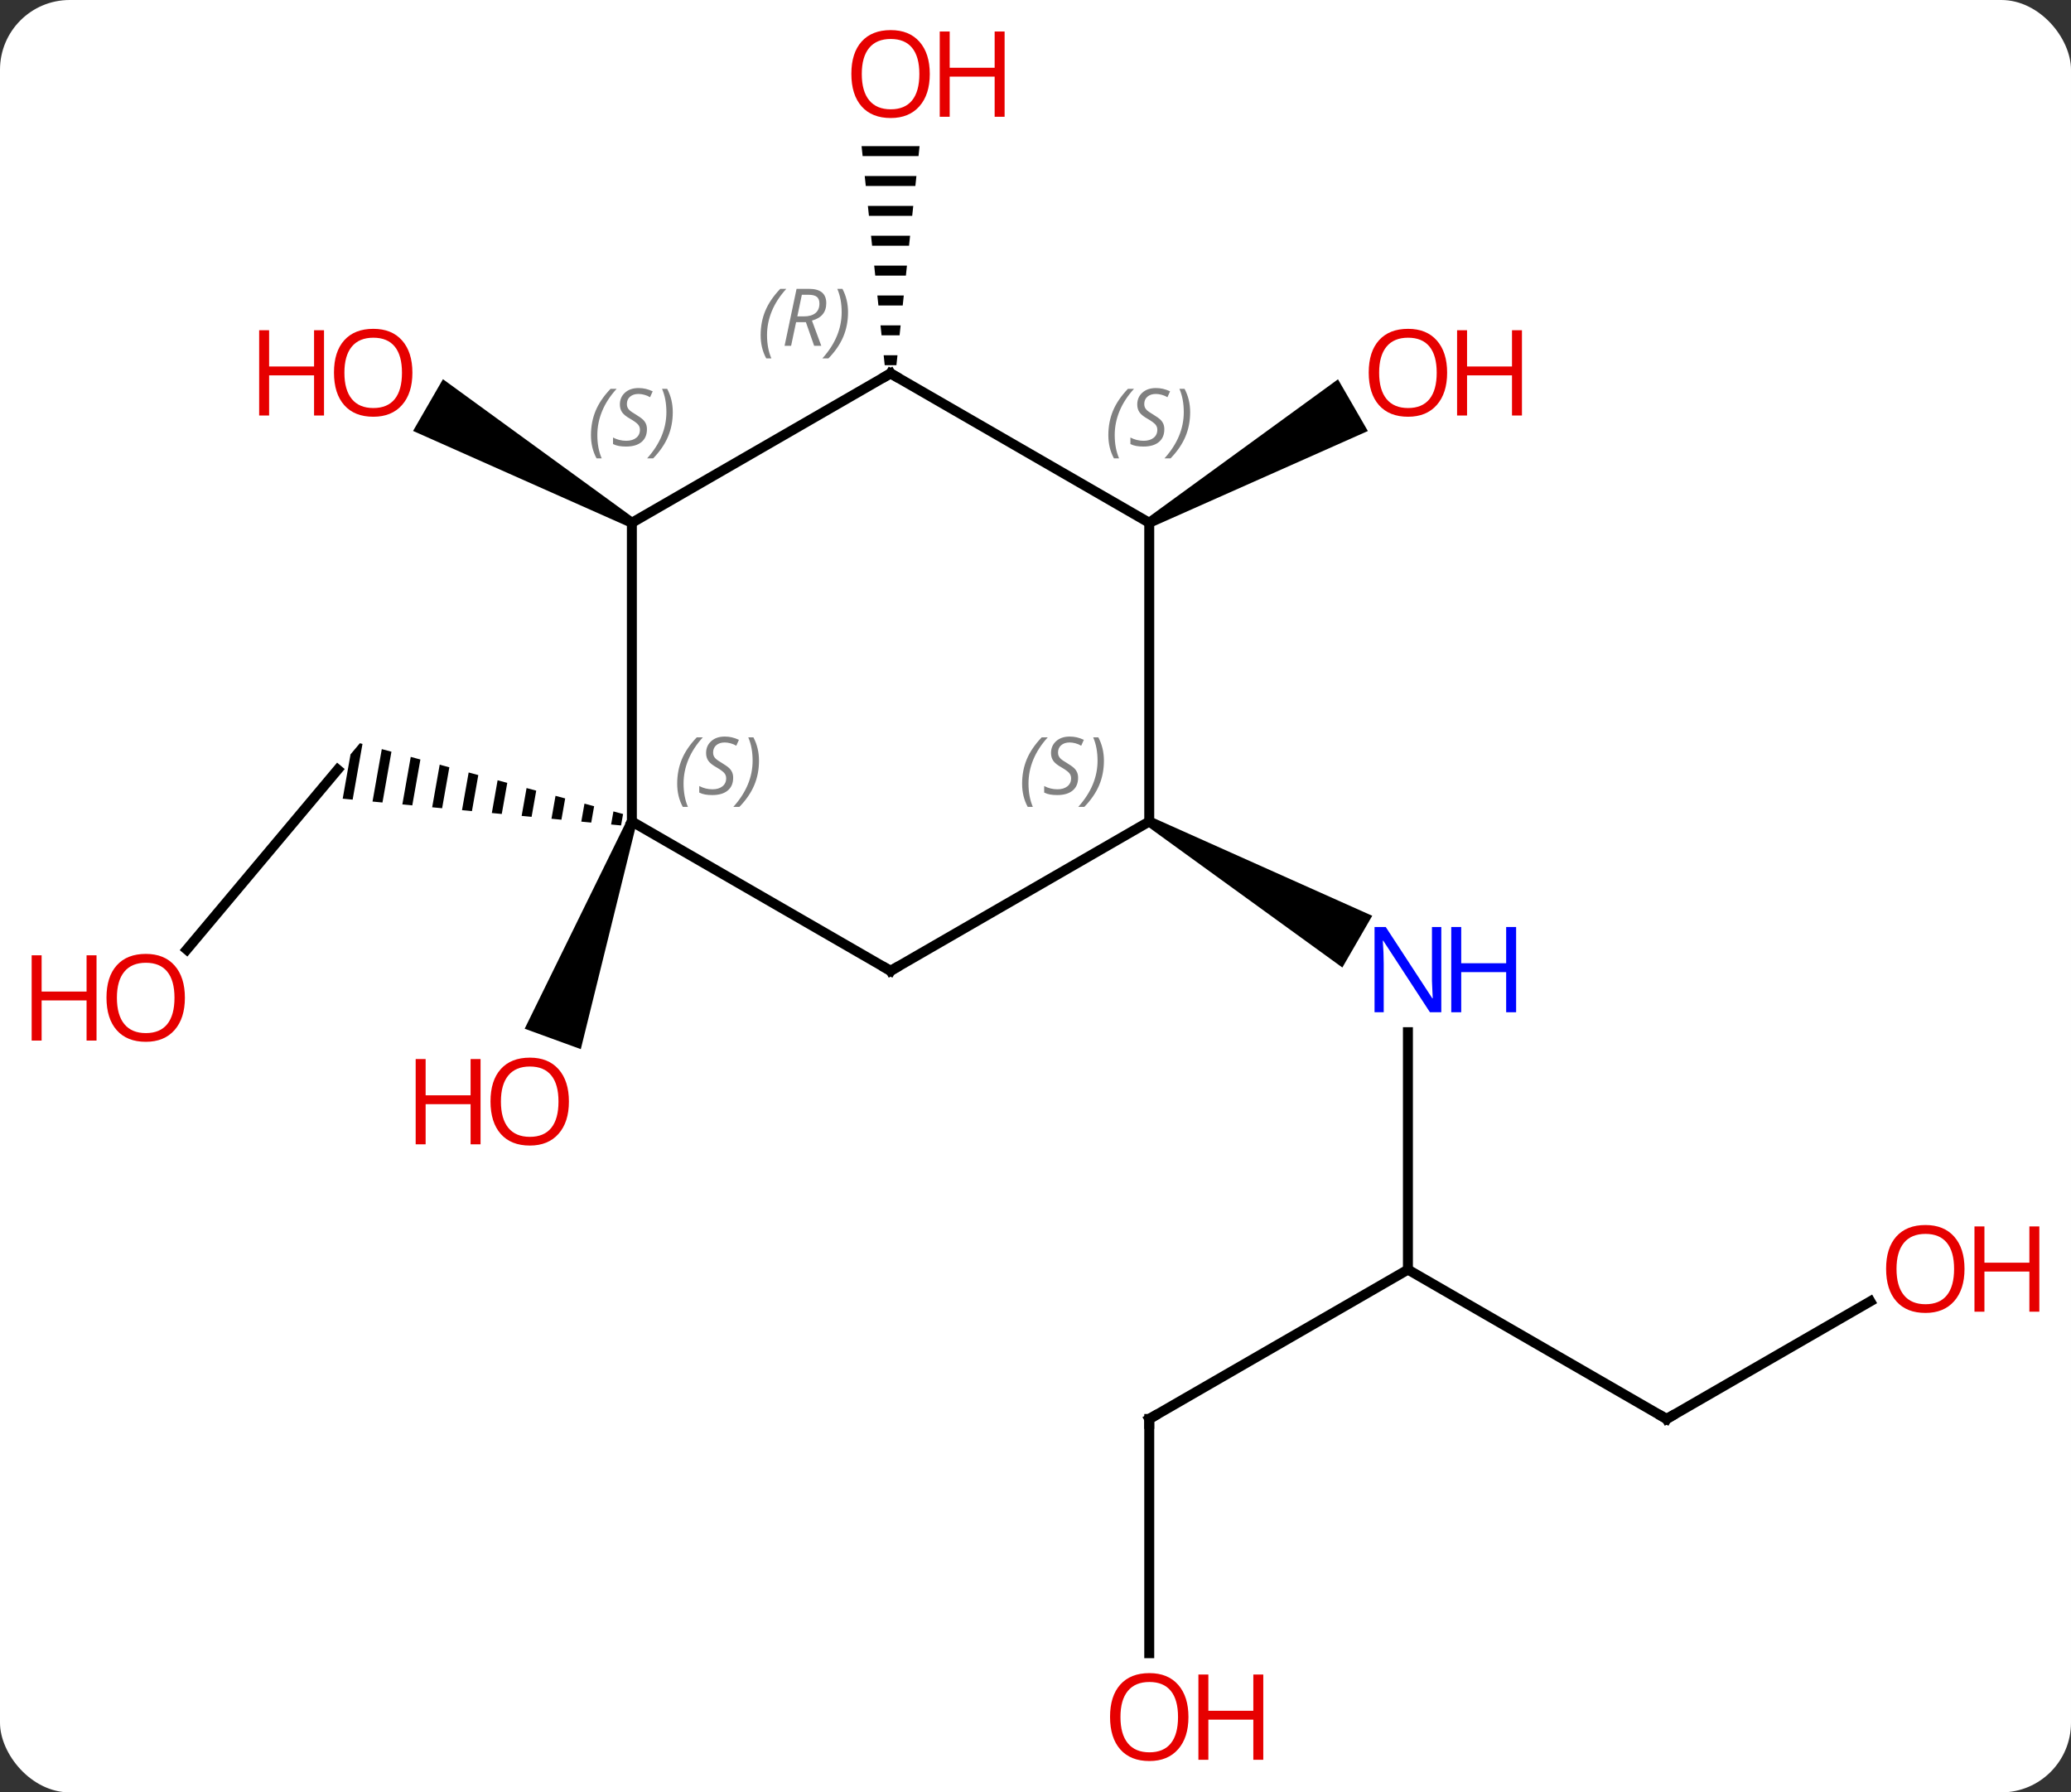 <svg width="208" viewBox="0 0 208 180" style="fill-opacity:1; color-rendering:auto; color-interpolation:auto; text-rendering:auto; stroke:black; stroke-linecap:square; stroke-miterlimit:10; shape-rendering:auto; stroke-opacity:1; fill:black; stroke-dasharray:none; font-weight:normal; stroke-width:1; font-family:'Open Sans'; font-style:normal; stroke-linejoin:miter; font-size:12; stroke-dashoffset:0; image-rendering:auto;" height="180" class="cas-substance-image" xmlns:xlink="http://www.w3.org/1999/xlink" xmlns="http://www.w3.org/2000/svg"><rect x="0" y="0" width="208" height="180" fill="#333333" stroke="none"/><svg class="cas-substance-single-component"><rect y="0" x="0" width="208" stroke="none" ry="7" rx="7" height="180" fill="white" class="cas-substance-group"/><svg y="0" x="0" width="208" viewBox="0 0 208 180" style="fill:black;" height="180" class="cas-substance-single-component-image"><svg><g><g transform="translate(104,90)" style="text-rendering:geometricPrecision; color-rendering:optimizeQuality; color-interpolation:linearRGB; stroke-linecap:butt; image-rendering:optimizeQuality;"><line y2="37.5" y1="13.656" x2="37.404" x1="37.404" style="fill:none;"/><path style="stroke:none;" d="M11.174 -7.067 L11.674 -7.933 L33.82 1.967 L30.82 7.163 Z"/><line y2="52.5" y1="37.5" x2="63.384" x1="37.404" style="fill:none;"/><line y2="52.5" y1="37.5" x2="11.424" x1="37.404" style="fill:none;"/><line y2="40.689" y1="52.5" x2="83.844" x1="63.384" style="fill:none;"/><line y2="76.023" y1="52.5" x2="11.424" x1="11.424" style="fill:none;"/><path style="stroke:none;" d="M11.674 -37.067 L11.174 -37.933 L30.381 -51.909 L33.381 -46.713 Z"/><line y2="5.358" y1="-12.708" x2="-85.243" x1="-70.083" style="fill:none;"/><path style="stroke:none;" d="M-67.856 -15.362 L-68.794 -14.243 L-69.581 -9.792 L-68.582 -9.696 L-67.594 -15.291 L-67.856 -15.362 L-67.856 -15.362 ZM-65.655 -14.77 L-66.586 -9.504 L-66.586 -9.504 L-65.587 -9.408 L-64.686 -14.509 L-64.686 -14.509 L-65.655 -14.77 ZM-62.747 -13.988 L-63.59 -9.216 L-63.59 -9.216 L-62.592 -9.12 L-62.592 -9.12 L-61.778 -13.727 L-62.747 -13.988 ZM-59.839 -13.206 L-60.595 -8.928 L-60.595 -8.928 L-59.596 -8.832 L-59.596 -8.832 L-58.87 -12.945 L-58.87 -12.945 L-59.839 -13.206 ZM-56.931 -12.424 L-57.599 -8.64 L-56.601 -8.544 L-56.601 -8.544 L-55.962 -12.163 L-56.931 -12.424 ZM-54.023 -11.642 L-54.604 -8.352 L-54.604 -8.352 L-53.606 -8.256 L-53.606 -8.256 L-53.053 -11.381 L-54.023 -11.642 ZM-51.115 -10.86 L-51.609 -8.064 L-50.61 -7.968 L-50.61 -7.968 L-50.145 -10.599 L-51.115 -10.86 ZM-48.207 -10.078 L-48.613 -7.776 L-47.615 -7.68 L-47.615 -7.68 L-47.237 -9.817 L-47.237 -9.817 L-48.207 -10.078 ZM-45.299 -9.296 L-45.618 -7.488 L-44.62 -7.392 L-44.329 -9.035 L-44.329 -9.035 L-45.299 -9.296 ZM-42.391 -8.514 L-42.623 -7.2 L-42.623 -7.2 L-41.624 -7.104 L-41.624 -7.104 L-41.421 -8.253 L-42.391 -8.514 Z"/><path style="stroke:none;" d="M-41.009 -7.671 L-40.069 -7.329 L-45.667 15.361 L-51.305 13.309 Z"/><path style="stroke:none;" d="M-17.469 -75.324 L-17.363 -74.324 L-11.749 -74.324 L-11.643 -75.324 ZM-17.152 -72.324 L-17.046 -71.324 L-12.066 -71.324 L-11.96 -72.324 ZM-16.835 -69.324 L-16.729 -68.324 L-12.383 -68.324 L-12.277 -69.324 ZM-16.517 -66.324 L-16.412 -65.324 L-12.7 -65.324 L-12.595 -66.324 ZM-16.2 -63.324 L-16.095 -62.324 L-13.017 -62.324 L-12.912 -63.324 ZM-15.883 -60.324 L-15.777 -59.324 L-13.335 -59.324 L-13.229 -60.324 ZM-15.566 -57.324 L-15.46 -56.324 L-13.652 -56.324 L-13.546 -57.324 ZM-15.249 -54.324 L-15.143 -53.324 L-13.969 -53.324 L-13.863 -54.324 Z"/><path style="stroke:none;" d="M-40.289 -37.933 L-40.789 -37.067 L-62.514 -46.723 L-59.514 -51.919 Z"/><line y2="7.5" y1="-7.5" x2="-14.556" x1="11.424" style="fill:none;"/><line y2="-37.5" y1="-7.5" x2="11.424" x1="11.424" style="fill:none;"/><line y2="-7.5" y1="7.5" x2="-40.539" x1="-14.556" style="fill:none;"/><line y2="-52.5" y1="-37.5" x2="-14.556" x1="11.424" style="fill:none;"/><line y2="-37.5" y1="-7.5" x2="-40.539" x1="-40.539" style="fill:none;"/><line y2="-37.5" y1="-52.5" x2="-40.539" x1="-14.556" style="fill:none;"/></g><g transform="translate(104,90)" style="fill:rgb(0,5,255); text-rendering:geometricPrecision; color-rendering:optimizeQuality; image-rendering:optimizeQuality; font-family:'Open Sans'; stroke:rgb(0,5,255); color-interpolation:linearRGB;"><path style="stroke:none;" d="M40.756 11.656 L39.615 11.656 L34.927 4.469 L34.881 4.469 Q34.974 5.734 34.974 6.781 L34.974 11.656 L34.052 11.656 L34.052 3.094 L35.177 3.094 L39.849 10.25 L39.896 10.25 Q39.896 10.094 39.849 9.234 Q39.802 8.375 39.818 8 L39.818 3.094 L40.756 3.094 L40.756 11.656 Z"/><path style="stroke:none;" d="M48.271 11.656 L47.271 11.656 L47.271 7.625 L42.756 7.625 L42.756 11.656 L41.756 11.656 L41.756 3.094 L42.756 3.094 L42.756 6.734 L47.271 6.734 L47.271 3.094 L48.271 3.094 L48.271 11.656 Z"/></g><g transform="translate(104,90)" style="stroke-linecap:butt; text-rendering:geometricPrecision; color-rendering:optimizeQuality; image-rendering:optimizeQuality; font-family:'Open Sans'; color-interpolation:linearRGB; stroke-miterlimit:5;"><path style="fill:none;" d="M62.951 52.25 L63.384 52.5 L63.817 52.25"/><path style="fill:none;" d="M11.857 52.25 L11.424 52.5 L11.424 53"/><path style="fill:rgb(230,0,0); stroke:none;" d="M93.305 37.43 Q93.305 39.492 92.265 40.672 Q91.226 41.852 89.383 41.852 Q87.492 41.852 86.461 40.688 Q85.43 39.523 85.43 37.414 Q85.43 35.32 86.461 34.172 Q87.492 33.023 89.383 33.023 Q91.242 33.023 92.273 34.195 Q93.305 35.367 93.305 37.43 ZM86.476 37.43 Q86.476 39.164 87.219 40.07 Q87.961 40.977 89.383 40.977 Q90.805 40.977 91.531 40.078 Q92.258 39.18 92.258 37.43 Q92.258 35.695 91.531 34.805 Q90.805 33.914 89.383 33.914 Q87.961 33.914 87.219 34.812 Q86.476 35.711 86.476 37.43 Z"/><path style="fill:rgb(230,0,0); stroke:none;" d="M100.82 41.727 L99.82 41.727 L99.82 37.695 L95.305 37.695 L95.305 41.727 L94.305 41.727 L94.305 33.164 L95.305 33.164 L95.305 36.805 L99.82 36.805 L99.82 33.164 L100.82 33.164 L100.82 41.727 Z"/><path style="fill:rgb(230,0,0); stroke:none;" d="M15.361 82.43 Q15.361 84.492 14.322 85.672 Q13.283 86.852 11.44 86.852 Q9.549 86.852 8.518 85.688 Q7.487 84.523 7.487 82.414 Q7.487 80.32 8.518 79.172 Q9.549 78.023 11.44 78.023 Q13.299 78.023 14.33 79.195 Q15.361 80.367 15.361 82.43 ZM8.533 82.43 Q8.533 84.164 9.276 85.07 Q10.018 85.977 11.44 85.977 Q12.861 85.977 13.588 85.078 Q14.315 84.18 14.315 82.43 Q14.315 80.695 13.588 79.805 Q12.861 78.914 11.44 78.914 Q10.018 78.914 9.276 79.812 Q8.533 80.711 8.533 82.43 Z"/><path style="fill:rgb(230,0,0); stroke:none;" d="M22.877 86.727 L21.877 86.727 L21.877 82.695 L17.361 82.695 L17.361 86.727 L16.361 86.727 L16.361 78.164 L17.361 78.164 L17.361 81.805 L21.877 81.805 L21.877 78.164 L22.877 78.164 L22.877 86.727 Z"/><path style="fill:rgb(230,0,0); stroke:none;" d="M41.342 -52.57 Q41.342 -50.508 40.302 -49.328 Q39.263 -48.148 37.42 -48.148 Q35.529 -48.148 34.498 -49.312 Q33.467 -50.477 33.467 -52.586 Q33.467 -54.68 34.498 -55.828 Q35.529 -56.977 37.42 -56.977 Q39.279 -56.977 40.31 -55.805 Q41.342 -54.633 41.342 -52.57 ZM34.513 -52.57 Q34.513 -50.836 35.256 -49.93 Q35.998 -49.023 37.42 -49.023 Q38.842 -49.023 39.568 -49.922 Q40.295 -50.82 40.295 -52.57 Q40.295 -54.305 39.568 -55.195 Q38.842 -56.086 37.42 -56.086 Q35.998 -56.086 35.256 -55.188 Q34.513 -54.289 34.513 -52.57 Z"/><path style="fill:rgb(230,0,0); stroke:none;" d="M48.857 -48.273 L47.857 -48.273 L47.857 -52.305 L43.342 -52.305 L43.342 -48.273 L42.342 -48.273 L42.342 -56.836 L43.342 -56.836 L43.342 -53.195 L47.857 -53.195 L47.857 -56.836 L48.857 -56.836 L48.857 -48.273 Z"/><path style="fill:rgb(230,0,0); stroke:none;" d="M-85.43 10.202 Q-85.43 12.264 -86.469 13.444 Q-87.508 14.624 -89.351 14.624 Q-91.242 14.624 -92.273 13.46 Q-93.305 12.295 -93.305 10.186 Q-93.305 8.092 -92.273 6.944 Q-91.242 5.795 -89.351 5.795 Q-87.492 5.795 -86.461 6.967 Q-85.43 8.139 -85.43 10.202 ZM-92.258 10.202 Q-92.258 11.936 -91.515 12.842 Q-90.773 13.749 -89.351 13.749 Q-87.93 13.749 -87.203 12.85 Q-86.476 11.952 -86.476 10.202 Q-86.476 8.467 -87.203 7.577 Q-87.93 6.686 -89.351 6.686 Q-90.773 6.686 -91.515 7.585 Q-92.258 8.483 -92.258 10.202 Z"/><path style="fill:rgb(230,0,0); stroke:none;" d="M-94.305 14.499 L-95.305 14.499 L-95.305 10.467 L-99.82 10.467 L-99.82 14.499 L-100.82 14.499 L-100.82 5.936 L-99.82 5.936 L-99.82 9.577 L-95.305 9.577 L-95.305 5.936 L-94.305 5.936 L-94.305 14.499 Z"/><path style="fill:rgb(230,0,0); stroke:none;" d="M-46.861 20.621 Q-46.861 22.683 -47.901 23.863 Q-48.94 25.043 -50.783 25.043 Q-52.674 25.043 -53.705 23.878 Q-54.736 22.714 -54.736 20.605 Q-54.736 18.511 -53.705 17.363 Q-52.674 16.214 -50.783 16.214 Q-48.924 16.214 -47.893 17.386 Q-46.861 18.558 -46.861 20.621 ZM-53.69 20.621 Q-53.69 22.355 -52.947 23.261 Q-52.205 24.168 -50.783 24.168 Q-49.361 24.168 -48.635 23.269 Q-47.908 22.371 -47.908 20.621 Q-47.908 18.886 -48.635 17.996 Q-49.361 17.105 -50.783 17.105 Q-52.205 17.105 -52.947 18.003 Q-53.69 18.902 -53.69 20.621 Z"/><path style="fill:rgb(230,0,0); stroke:none;" d="M-55.736 24.918 L-56.736 24.918 L-56.736 20.886 L-61.252 20.886 L-61.252 24.918 L-62.252 24.918 L-62.252 16.355 L-61.252 16.355 L-61.252 19.996 L-56.736 19.996 L-56.736 16.355 L-55.736 16.355 L-55.736 24.918 Z"/><path style="fill:rgb(230,0,0); stroke:none;" d="M-10.618 -82.57 Q-10.618 -80.508 -11.658 -79.328 Q-12.697 -78.148 -14.54 -78.148 Q-16.431 -78.148 -17.462 -79.312 Q-18.494 -80.477 -18.494 -82.586 Q-18.494 -84.68 -17.462 -85.828 Q-16.431 -86.977 -14.54 -86.977 Q-12.681 -86.977 -11.65 -85.805 Q-10.618 -84.633 -10.618 -82.57 ZM-17.447 -82.57 Q-17.447 -80.836 -16.704 -79.93 Q-15.962 -79.023 -14.54 -79.023 Q-13.118 -79.023 -12.392 -79.922 Q-11.665 -80.82 -11.665 -82.57 Q-11.665 -84.305 -12.392 -85.195 Q-13.118 -86.086 -14.54 -86.086 Q-15.962 -86.086 -16.704 -85.188 Q-17.447 -84.289 -17.447 -82.57 Z"/><path style="fill:rgb(230,0,0); stroke:none;" d="M-3.103 -78.273 L-4.103 -78.273 L-4.103 -82.305 L-8.618 -82.305 L-8.618 -78.273 L-9.618 -78.273 L-9.618 -86.836 L-8.618 -86.836 L-8.618 -83.195 L-4.103 -83.195 L-4.103 -86.836 L-3.103 -86.836 L-3.103 -78.273 Z"/><path style="fill:rgb(230,0,0); stroke:none;" d="M-62.581 -52.57 Q-62.581 -50.508 -63.621 -49.328 Q-64.66 -48.148 -66.503 -48.148 Q-68.394 -48.148 -69.425 -49.312 Q-70.457 -50.477 -70.457 -52.586 Q-70.457 -54.68 -69.425 -55.828 Q-68.394 -56.977 -66.503 -56.977 Q-64.644 -56.977 -63.613 -55.805 Q-62.581 -54.633 -62.581 -52.57 ZM-69.41 -52.57 Q-69.41 -50.836 -68.667 -49.93 Q-67.925 -49.023 -66.503 -49.023 Q-65.082 -49.023 -64.355 -49.922 Q-63.628 -50.82 -63.628 -52.57 Q-63.628 -54.305 -64.355 -55.195 Q-65.082 -56.086 -66.503 -56.086 Q-67.925 -56.086 -68.667 -55.188 Q-69.41 -54.289 -69.41 -52.57 Z"/><path style="fill:rgb(230,0,0); stroke:none;" d="M-71.457 -48.273 L-72.457 -48.273 L-72.457 -52.305 L-76.972 -52.305 L-76.972 -48.273 L-77.972 -48.273 L-77.972 -56.836 L-76.972 -56.836 L-76.972 -53.195 L-72.457 -53.195 L-72.457 -56.836 L-71.457 -56.836 L-71.457 -48.273 Z"/></g><g transform="translate(104,90)" style="stroke-linecap:butt; font-size:8.4px; fill:gray; text-rendering:geometricPrecision; image-rendering:optimizeQuality; color-rendering:optimizeQuality; font-family:'Open Sans'; font-style:italic; stroke:gray; color-interpolation:linearRGB; stroke-miterlimit:5;"><path style="stroke:none;" d="M-1.345 -11.297 Q-1.345 -12.625 -0.876 -13.75 Q-0.407 -14.875 0.624 -15.953 L1.233 -15.953 Q0.265 -14.891 -0.22 -13.719 Q-0.704 -12.547 -0.704 -11.313 Q-0.704 -9.985 -0.267 -8.969 L-0.782 -8.969 Q-1.345 -10 -1.345 -11.297 ZM4.278 -11.891 Q4.278 -11.063 3.731 -10.61 Q3.184 -10.156 2.184 -10.156 Q1.778 -10.156 1.465 -10.211 Q1.153 -10.266 0.872 -10.406 L0.872 -11.063 Q1.497 -10.735 2.2 -10.735 Q2.825 -10.735 3.2 -11.031 Q3.575 -11.328 3.575 -11.844 Q3.575 -12.156 3.372 -12.383 Q3.168 -12.61 2.606 -12.938 Q2.012 -13.266 1.786 -13.594 Q1.559 -13.922 1.559 -14.375 Q1.559 -15.11 2.075 -15.57 Q2.59 -16.031 3.434 -16.031 Q3.809 -16.031 4.145 -15.953 Q4.481 -15.875 4.856 -15.703 L4.59 -15.11 Q4.34 -15.266 4.02 -15.352 Q3.7 -15.438 3.434 -15.438 Q2.903 -15.438 2.583 -15.164 Q2.262 -14.891 2.262 -14.422 Q2.262 -14.219 2.333 -14.07 Q2.403 -13.922 2.543 -13.789 Q2.684 -13.656 3.106 -13.406 Q3.668 -13.063 3.872 -12.867 Q4.075 -12.672 4.176 -12.438 Q4.278 -12.203 4.278 -11.891 ZM6.872 -13.61 Q6.872 -12.281 6.396 -11.149 Q5.919 -10.016 4.904 -8.969 L4.294 -8.969 Q6.232 -11.125 6.232 -13.61 Q6.232 -14.938 5.794 -15.953 L6.31 -15.953 Q6.872 -14.891 6.872 -13.61 Z"/><path style="fill:none; stroke:black;" d="M-14.123 7.25 L-14.556 7.5 L-14.989 7.25"/><path style="stroke:none;" d="M7.316 -46.297 Q7.316 -47.625 7.784 -48.75 Q8.253 -49.875 9.284 -50.953 L9.894 -50.953 Q8.925 -49.891 8.441 -48.719 Q7.956 -47.547 7.956 -46.312 Q7.956 -44.984 8.394 -43.969 L7.878 -43.969 Q7.316 -45 7.316 -46.297 ZM12.938 -46.891 Q12.938 -46.062 12.391 -45.609 Q11.844 -45.156 10.844 -45.156 Q10.438 -45.156 10.126 -45.211 Q9.813 -45.266 9.532 -45.406 L9.532 -46.062 Q10.157 -45.734 10.86 -45.734 Q11.485 -45.734 11.86 -46.031 Q12.235 -46.328 12.235 -46.844 Q12.235 -47.156 12.032 -47.383 Q11.829 -47.609 11.266 -47.938 Q10.672 -48.266 10.446 -48.594 Q10.219 -48.922 10.219 -49.375 Q10.219 -50.109 10.735 -50.57 Q11.251 -51.031 12.094 -51.031 Q12.469 -51.031 12.805 -50.953 Q13.141 -50.875 13.516 -50.703 L13.251 -50.109 Q13.001 -50.266 12.68 -50.352 Q12.36 -50.438 12.094 -50.438 Q11.563 -50.438 11.243 -50.164 Q10.922 -49.891 10.922 -49.422 Q10.922 -49.219 10.993 -49.07 Q11.063 -48.922 11.204 -48.789 Q11.344 -48.656 11.766 -48.406 Q12.329 -48.062 12.532 -47.867 Q12.735 -47.672 12.836 -47.438 Q12.938 -47.203 12.938 -46.891 ZM15.533 -48.609 Q15.533 -47.281 15.056 -46.148 Q14.579 -45.016 13.564 -43.969 L12.954 -43.969 Q14.892 -46.125 14.892 -48.609 Q14.892 -49.938 14.454 -50.953 L14.97 -50.953 Q15.533 -49.891 15.533 -48.609 Z"/><path style="stroke:none;" d="M-35.987 -11.297 Q-35.987 -12.625 -35.519 -13.75 Q-35.05 -14.875 -34.019 -15.953 L-33.409 -15.953 Q-34.378 -14.891 -34.862 -13.719 Q-35.347 -12.547 -35.347 -11.313 Q-35.347 -9.985 -34.909 -8.969 L-35.425 -8.969 Q-35.987 -10 -35.987 -11.297 ZM-30.365 -11.891 Q-30.365 -11.063 -30.912 -10.61 Q-31.459 -10.156 -32.459 -10.156 Q-32.865 -10.156 -33.177 -10.211 Q-33.49 -10.266 -33.771 -10.406 L-33.771 -11.063 Q-33.146 -10.735 -32.443 -10.735 Q-31.818 -10.735 -31.443 -11.031 Q-31.068 -11.328 -31.068 -11.844 Q-31.068 -12.156 -31.271 -12.383 Q-31.474 -12.61 -32.037 -12.938 Q-32.63 -13.266 -32.857 -13.594 Q-33.084 -13.922 -33.084 -14.375 Q-33.084 -15.11 -32.568 -15.57 Q-32.052 -16.031 -31.209 -16.031 Q-30.834 -16.031 -30.498 -15.953 Q-30.162 -15.875 -29.787 -15.703 L-30.052 -15.11 Q-30.302 -15.266 -30.623 -15.352 Q-30.943 -15.438 -31.209 -15.438 Q-31.74 -15.438 -32.06 -15.164 Q-32.38 -14.891 -32.38 -14.422 Q-32.38 -14.219 -32.31 -14.07 Q-32.24 -13.922 -32.099 -13.789 Q-31.959 -13.656 -31.537 -13.406 Q-30.974 -13.063 -30.771 -12.867 Q-30.568 -12.672 -30.466 -12.438 Q-30.365 -12.203 -30.365 -11.891 ZM-27.77 -13.61 Q-27.77 -12.281 -28.247 -11.149 Q-28.723 -10.016 -29.739 -8.969 L-30.348 -8.969 Q-28.411 -11.125 -28.411 -13.61 Q-28.411 -14.938 -28.848 -15.953 L-28.333 -15.953 Q-27.77 -14.891 -27.77 -13.61 Z"/><path style="fill:none; stroke:black;" d="M-14.123 -52.25 L-14.556 -52.5 L-14.989 -52.25"/><path style="stroke:none;" d="M-27.605 -56.336 Q-27.605 -57.664 -27.136 -58.789 Q-26.668 -59.914 -25.636 -60.992 L-25.027 -60.992 Q-25.996 -59.93 -26.48 -58.758 Q-26.964 -57.586 -26.964 -56.352 Q-26.964 -55.023 -26.527 -54.008 L-27.043 -54.008 Q-27.605 -55.039 -27.605 -56.336 ZM-24.045 -57.648 L-24.545 -55.273 L-25.201 -55.273 L-23.998 -60.992 L-22.748 -60.992 Q-21.014 -60.992 -21.014 -59.555 Q-21.014 -58.195 -22.451 -57.805 L-21.514 -55.273 L-22.232 -55.273 L-23.061 -57.648 L-24.045 -57.648 ZM-23.467 -60.398 Q-23.857 -58.477 -23.92 -58.227 L-23.264 -58.227 Q-22.514 -58.227 -22.107 -58.555 Q-21.701 -58.883 -21.701 -59.508 Q-21.701 -59.977 -21.959 -60.187 Q-22.217 -60.398 -22.811 -60.398 L-23.467 -60.398 ZM-18.828 -58.648 Q-18.828 -57.32 -19.304 -56.187 Q-19.781 -55.055 -20.796 -54.008 L-21.406 -54.008 Q-19.468 -56.164 -19.468 -58.648 Q-19.468 -59.977 -19.906 -60.992 L-19.39 -60.992 Q-18.828 -59.93 -18.828 -58.648 Z"/><path style="stroke:none;" d="M-44.647 -46.297 Q-44.647 -47.625 -44.178 -48.75 Q-43.71 -49.875 -42.678 -50.953 L-42.069 -50.953 Q-43.038 -49.891 -43.522 -48.719 Q-44.007 -47.547 -44.007 -46.312 Q-44.007 -44.984 -43.569 -43.969 L-44.085 -43.969 Q-44.647 -45 -44.647 -46.297 ZM-39.025 -46.891 Q-39.025 -46.062 -39.572 -45.609 Q-40.118 -45.156 -41.118 -45.156 Q-41.525 -45.156 -41.837 -45.211 Q-42.15 -45.266 -42.431 -45.406 L-42.431 -46.062 Q-41.806 -45.734 -41.103 -45.734 Q-40.478 -45.734 -40.103 -46.031 Q-39.728 -46.328 -39.728 -46.844 Q-39.728 -47.156 -39.931 -47.383 Q-40.134 -47.609 -40.697 -47.938 Q-41.29 -48.266 -41.517 -48.594 Q-41.743 -48.922 -41.743 -49.375 Q-41.743 -50.109 -41.228 -50.57 Q-40.712 -51.031 -39.868 -51.031 Q-39.493 -51.031 -39.157 -50.953 Q-38.822 -50.875 -38.447 -50.703 L-38.712 -50.109 Q-38.962 -50.266 -39.282 -50.352 Q-39.603 -50.438 -39.868 -50.438 Q-40.4 -50.438 -40.72 -50.164 Q-41.04 -49.891 -41.04 -49.422 Q-41.04 -49.219 -40.97 -49.07 Q-40.9 -48.922 -40.759 -48.789 Q-40.618 -48.656 -40.197 -48.406 Q-39.634 -48.062 -39.431 -47.867 Q-39.228 -47.672 -39.126 -47.438 Q-39.025 -47.203 -39.025 -46.891 ZM-36.43 -48.609 Q-36.43 -47.281 -36.907 -46.148 Q-37.383 -45.016 -38.399 -43.969 L-39.008 -43.969 Q-37.071 -46.125 -37.071 -48.609 Q-37.071 -49.938 -37.508 -50.953 L-36.993 -50.953 Q-36.43 -49.891 -36.43 -48.609 Z"/></g></g></svg></svg></svg></svg>